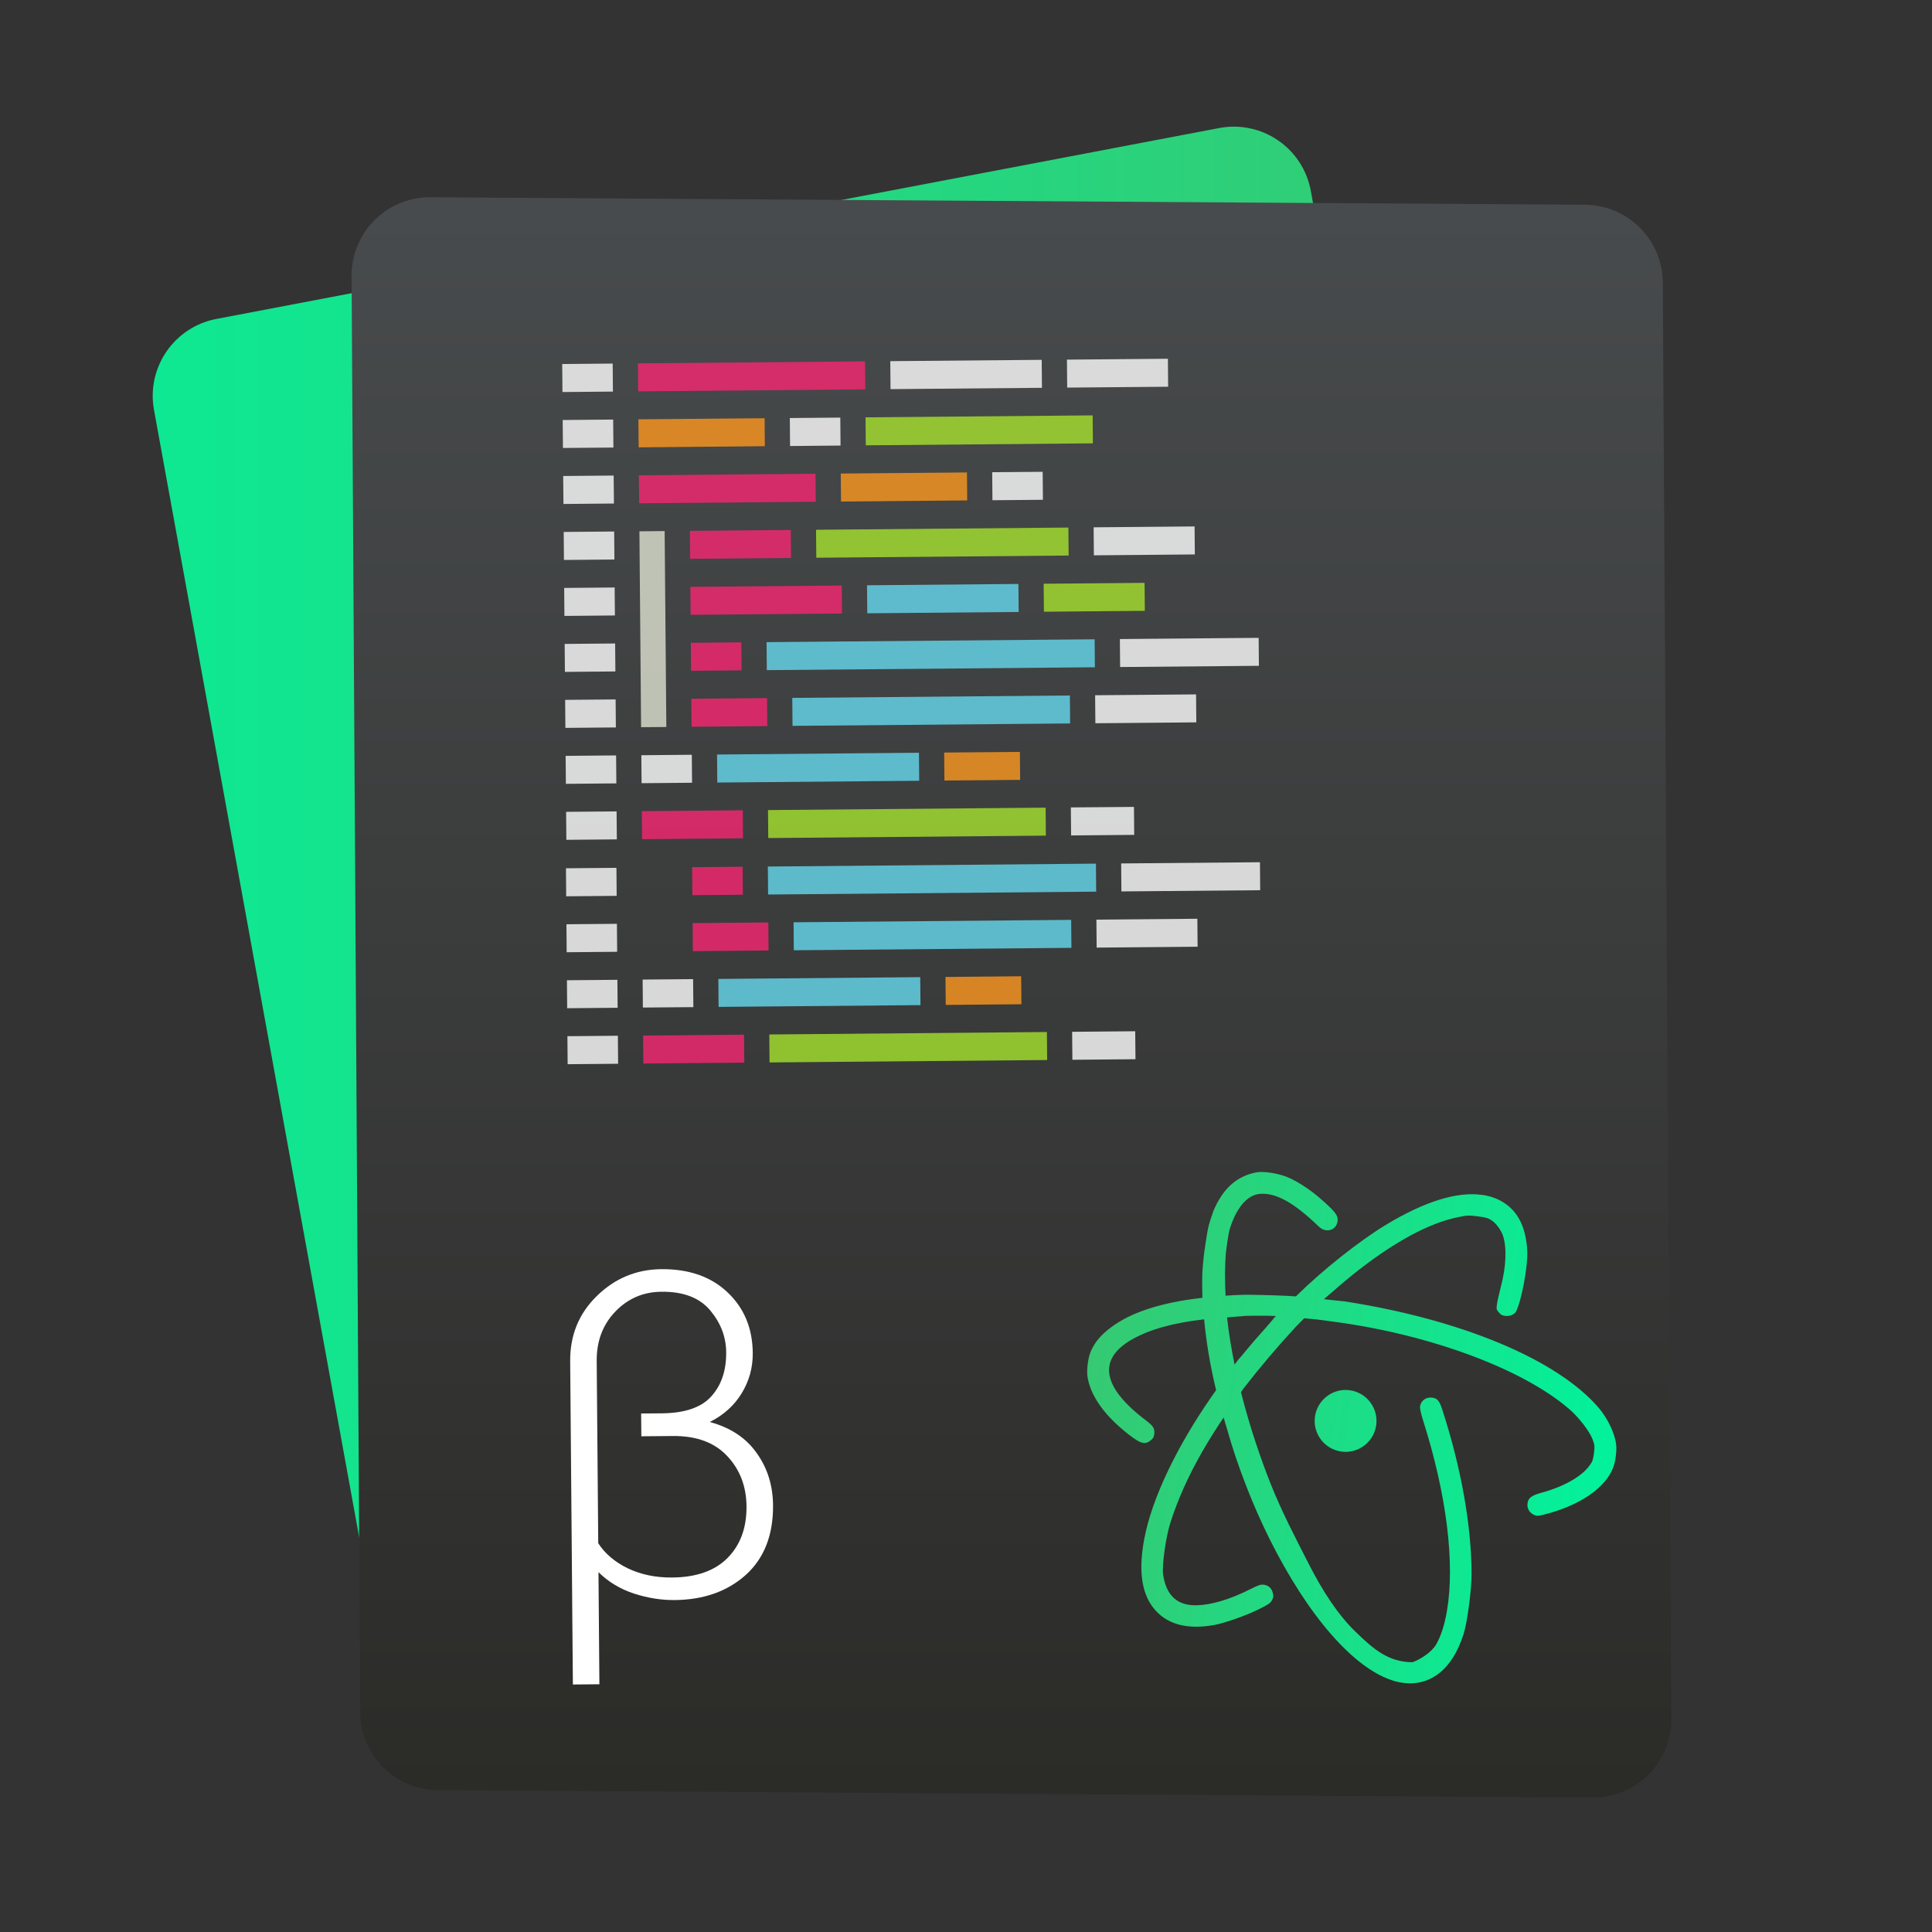 <!DOCTYPE svg  PUBLIC '-//W3C//DTD SVG 1.1//EN'  'http://www.w3.org/Graphics/SVG/1.1/DTD/svg11.dtd'>
<svg style="clip-rule:evenodd;fill-rule:evenodd;stroke-linejoin:round;stroke-miterlimit:1.414" version="1.1" viewBox="0 0 48 48" xmlns="http://www.w3.org/2000/svg">
 <rect x="0" y="0" width="48" height="48" fill="#333333" stroke="none"/>
 <path d="m32.567 4.743c-0.093-0.51-0.385-0.962-0.813-1.255-0.428-0.294-0.955-0.404-1.464-0.307-5.241 0.998-19.71 3.752-24.914 4.743-1.049 0.2-1.741 1.208-1.55 2.259 1.138 6.25 4.758 26.144 5.904 32.44 0.093 0.51 0.386 0.962 0.813 1.255 0.428 0.294 0.955 0.404 1.464 0.307 5.241-0.998 19.71-3.752 24.914-4.743 1.05-0.2 1.742-1.208 1.55-2.259-1.137-6.25-4.758-26.145-5.904-32.44z" style="fill:url(#_Linear1)"/>
 <path d="m41.311 7.021c-7e-3 -1.065-0.868-1.927-1.933-1.934-5.762-0.037-22.86-0.148-28.685-0.186-0.52-4e-3 -1.02 0.201-1.388 0.569s-0.573 0.868-0.57 1.388c0.041 6.764 0.174 28.994 0.214 35.683 7e-3 1.065 0.868 1.927 1.933 1.933 5.762 0.038 22.86 0.149 28.685 0.186 0.52 4e-3 1.02-0.201 1.388-0.569s0.573-0.868 0.57-1.388c-0.041-6.763-0.174-28.993-0.214-35.682z" style="fill:url(#_Linear2)"/>
 <path d="m13.968 9.044l1.254-0.011 6e-3 0.696-1.254 0.011-6e-3 -0.696z" style="fill-opacity:.8;fill:#fff"/>
 <path d="m13.992 11.826l1.254-0.011 7e-3 0.695-1.254 0.011-7e-3 -0.695z" style="fill-opacity:.8;fill:#fff"/>
 <path d="m13.98 10.435l1.254-0.011 6e-3 0.695-1.254 0.011-6e-3 -0.695z" style="fill-opacity:.8;fill:#fff"/>
 <path d="m14.005 13.216l1.254-0.011 6e-3 0.696-1.254 0.011-6e-3 -0.696z" style="fill-opacity:.8;fill:#fff"/>
 <path d="m14.029 15.998l1.254-0.011 6e-3 0.695-1.254 0.011-6e-3 -0.695z" style="fill-opacity:.8;fill:#fff"/>
 <path d="m14.017 14.607l1.254-0.011 6e-3 0.695-1.254 0.011-6e-3 -0.695z" style="fill-opacity:.8;fill:#fff"/>
 <path d="m14.041 17.388l1.254-0.011 6e-3 0.696-1.254 0.011-6e-3 -0.696z" style="fill-opacity:.8;fill:#fff"/>
 <path d="m14.065 20.17l1.254-0.011 6e-3 0.695-1.254 0.011-6e-3 -0.695z" style="fill-opacity:.8;fill:#fff"/>
 <path d="m14.053 18.779l1.254-0.011 6e-3 0.695-1.254 0.011-6e-3 -0.695z" style="fill-opacity:.8;fill:#fff"/>
 <path d="m15.849 9.028l5.643-0.05 6e-3 0.696-5.643 0.049-6e-3 -0.695z" style="fill-opacity:.8;fill:#f92672"/>
 <path d="m22.119 8.973l3.762-0.033 6e-3 0.695-3.762 0.033-6e-3 -0.695z" style="fill-opacity:.8;fill:#fff"/>
 <path d="m26.508 8.935l2.508-0.022 6e-3 0.695-2.508 0.022-6e-3 -0.695z" style="fill-opacity:.8;fill:#fff"/>
 <path d="m15.861 10.418l3.135-0.027 6e-3 0.695-3.135 0.028-6e-3 -0.696z" style="fill-opacity:.8;fill:#fd971f"/>
 <path d="m19.623 10.386l1.254-0.011 6e-3 0.695-1.254 0.011-6e-3 -0.695z" style="fill-opacity:.8;fill:#fff"/>
 <path d="m21.504 10.369l5.643-0.049 6e-3 0.695-5.643 0.049-6e-3 -0.695z" style="fill-opacity:.8;fill:#a6e22e"/>
 <path d="m15.873 11.809l4.389-0.038 6e-3 0.695-4.388 0.038-7e-3 -0.695z" style="fill-opacity:.8;fill:#f92672"/>
 <path d="m20.889 11.765l3.135-0.027 6e-3 0.695-3.135 0.028-6e-3 -0.696z" style="fill-opacity:.8;fill:#fd971f"/>
 <path d="m24.651 11.732l1.254-0.01 6e-3 0.695-1.254 0.011-6e-3 -0.696z" style="fill-opacity:.8;fill:#fff"/>
 <path d="m17.14 13.189l2.507-0.022 7e-3 0.695-2.508 0.022-6e-3 -0.695z" style="fill-opacity:.8;fill:#f92672"/>
 <path d="m20.274 13.162l6.27-0.055 6e-3 0.695-6.269 0.055-7e-3 -0.695z" style="fill-opacity:.8;fill:#a6e22e"/>
 <path d="m27.171 13.101l2.508-0.022 6e-3 0.696-2.508 0.022-6e-3 -0.696z" style="fill-opacity:.8;fill:#fff"/>
 <path d="m17.152 14.58l3.762-0.033 6e-3 0.695-3.762 0.033-6e-3 -0.695z" style="fill-opacity:.8;fill:#f92672"/>
 <path d="m21.541 14.541l3.761-0.033 7e-3 0.696-3.762 0.033-6e-3 -0.696z" style="fill-opacity:.8;fill:#66d9ef"/>
 <path d="m25.929 14.503l2.508-0.022 6e-3 0.695-2.507 0.022-7e-3 -0.695z" style="fill-opacity:.8;fill:#a6e22e"/>
 <path d="m17.164 15.97l1.254-0.011 6e-3 0.696-1.254 0.01-6e-3 -0.695z" style="fill-opacity:.8;fill:#f92672"/>
 <path d="m19.045 15.954l8.151-0.071 6e-3 0.695-8.151 0.071-6e-3 -0.695z" style="fill-opacity:.8;fill:#66d9ef"/>
 <path d="m27.823 15.877l3.448-0.03 6e-3 0.695-3.448 0.03-6e-3 -0.695z" style="fill-opacity:.8;fill:#fff"/>
 <path d="m17.176 17.361l1.881-0.017 6e-3 0.696-1.881 0.016-6e-3 -0.695z" style="fill-opacity:.8;fill:#f92672"/>
 <path d="m19.684 17.339l6.897-0.06 6e-3 0.695-6.897 0.06-6e-3 -0.695z" style="fill-opacity:.8;fill:#66d9ef"/>
 <path d="m27.208 17.273l2.508-0.021 6e-3 0.695-2.508 0.022-6e-3 -0.696z" style="fill-opacity:.8;fill:#fff"/>
 <path d="m17.188 18.752l-1.254 0.011 6e-3 0.695 1.254-0.011-6e-3 -0.695z" style="fill-opacity:.8;fill:#fff"/>
 <path d="m17.815 18.746l5.016-0.044 6e-3 0.696-5.016 0.044-6e-3 -0.696z" style="fill-opacity:.8;fill:#66d9ef"/>
 <path d="m23.458 18.697l1.881-0.016 6e-3 0.695-1.881 0.016-6e-3 -0.695z" style="fill-opacity:.8;fill:#fd971f"/>
 <path d="m15.946 20.153l2.508-0.022 6e-3 0.696-2.508 0.022-6e-3 -0.696z" style="fill-opacity:.8;fill:#f92672"/>
 <path d="m19.081 20.126l6.897-0.06 6e-3 0.695-6.897 0.06-6e-3 -0.695z" style="fill-opacity:.8;fill:#a6e22e"/>
 <path d="m26.605 20.06l1.568-0.013 6e-3 0.695-1.568 0.014-6e-3 -0.696z" style="fill-opacity:.8;fill:#fff"/>
 <path d="m15.886 13.2l0.627-6e-3 0.042 4.868-0.627 5e-3 -0.042-4.867z" style="fill-opacity:.678;fill:#faffeb"/>
 <path d="m14.061 21.572l1.254-0.011 6e-3 0.696-1.254 0.011-6e-3 -0.696z" style="fill-opacity:.8;fill:#fff"/>
 <path d="m14.073 22.963l1.254-0.011 6e-3 0.695-1.254 0.011-6e-3 -0.695z" style="fill-opacity:.8;fill:#fff"/>
 <path d="m14.097 25.744l1.254-0.011 6e-3 0.696-1.254 0.011-6e-3 -0.696z" style="fill-opacity:.8;fill:#fff"/>
 <path d="m14.085 24.354l1.254-0.011 6e-3 0.695-1.254 0.011-6e-3 -0.695z" style="fill-opacity:.8;fill:#fff"/>
 <path d="m17.196 21.545l1.254-0.011 6e-3 0.695-1.254 0.011-6e-3 -0.695z" style="fill-opacity:.8;fill:#f92672"/>
 <path d="m19.077 21.529l8.151-0.072 6e-3 0.696-8.151 0.071-6e-3 -0.695z" style="fill-opacity:.8;fill:#66d9ef"/>
 <path d="m27.855 21.452l3.448-0.03 6e-3 0.695-3.448 0.03-6e-3 -0.695z" style="fill-opacity:.8;fill:#fff"/>
 <path d="m17.208 22.935l1.881-0.016 6e-3 0.695-1.881 0.017-6e-3 -0.696z" style="fill-opacity:.8;fill:#f92672"/>
 <path d="m19.716 22.914l6.897-0.06 6e-3 0.695-6.897 0.06-6e-3 -0.695z" style="fill-opacity:.8;fill:#66d9ef"/>
 <path d="m27.24 22.848l2.508-0.022 6e-3 0.695-2.508 0.022-6e-3 -0.695z" style="fill-opacity:.8;fill:#fff"/>
 <path d="m17.22 24.326l-1.254 0.011 6e-3 0.695 1.254-0.01-6e-3 -0.696z" style="fill-opacity:.8;fill:#fff"/>
 <path d="m17.847 24.321l5.016-0.044 6e-3 0.695-5.016 0.044-6e-3 -0.695z" style="fill-opacity:.8;fill:#66d9ef"/>
 <path d="m23.49 24.272l1.881-0.017 6e-3 0.695-1.881 0.017-6e-3 -0.695z" style="fill-opacity:.8;fill:#fd971f"/>
 <path d="m15.978 25.728l2.508-0.022 6e-3 0.695-2.508 0.022-6e-3 -0.695z" style="fill-opacity:.8;fill:#f92672"/>
 <path d="m19.113 25.701l6.897-0.061 6e-3 0.696-6.897 0.06-6e-3 -0.695z" style="fill-opacity:.8;fill:#a6e22e"/>
 <path d="m26.637 25.635l1.567-0.014 7e-3 0.695-1.568 0.014-6e-3 -0.695z" style="fill-opacity:.8;fill:#fff"/>
 <path d="m36.823 29.688c-0.617-0.091-1.436 0.164-2.391 0.743-0.667 0.404-1.568 1.121-2.208 1.75l-0.03 0.028c-2e-3 -1e-3 -1e-3 0-2e-3 -1e-3 -0.274-0.02-0.721-0.035-1.243-0.041-0.228 6e-3 -0.35 0.012-0.5 0.024-0.018-0.367-0.022-0.731 0.01-1.088 0.06-0.454 0.077-0.541 0.145-0.717 0.168-0.445 0.418-0.704 0.705-0.725 0.395-0.03 0.848 0.224 1.453 0.81 0.192 0.189 0.471 0.086 0.472-0.172 2e-3 -0.112-0.088-0.221-0.399-0.494-0.26-0.23-0.559-0.431-0.811-0.543-0.247-0.11-0.625-0.171-0.822-0.133-0.482 0.098-0.817 0.401-1.052 0.949-0.143 0.412-0.136 0.392-0.236 1.07-0.053 0.514-0.051 0.538-0.041 1.096-1.013 0.113-1.79 0.362-2.292 0.75-0.238 0.183-0.38 0.352-0.478 0.575-0.069 0.154-0.111 0.472-0.084 0.637 0.073 0.455 0.389 0.914 0.923 1.354 0.371 0.303 0.489 0.347 0.637 0.233 0.069-0.053 0.087-0.081 0.097-0.154 0.019-0.143-0.018-0.207-0.194-0.341-1.104-0.829-1.225-1.531-0.349-2.025 0.436-0.245 1.02-0.407 1.783-0.495 0.053 0.562 0.153 1.162 0.298 1.76l-0.111 0.159c-0.866 1.242-1.487 2.541-1.672 3.528-0.145 0.759-0.078 1.325 0.214 1.709 0.32 0.417 0.829 0.564 1.526 0.438 0.262-0.048 0.795-0.235 1.112-0.395 0.229-0.113 0.281-0.148 0.319-0.219 0.037-0.07 0.04-0.093 0.023-0.174-0.027-0.121-0.106-0.196-0.225-0.212-0.077-0.01-0.133 8e-3 -0.349 0.117-0.491 0.246-0.939 0.38-1.298 0.393-0.496 0.02-0.779-0.236-0.855-0.762-0.032-0.23 0.066-0.934 0.181-1.29 0.18-0.567 0.439-1.146 0.781-1.747 0.17-0.299 0.427-0.704 0.542-0.866 0.027 0.091 0.05 0.185 0.08 0.274 0.264 0.944 0.653 1.925 1.053 2.73 0.478 0.96 1.003 1.77 1.532 2.377s1.062 1.011 1.552 1.159l-0.011-1e-3c0.431 0.129 0.816 0.069 1.141-0.18 0.266-0.207 0.464-0.521 0.613-0.975 0.092-0.285 0.2-1.1 0.199-1.505-6e-3 -1.209-0.258-2.629-0.727-4.071-0.072-0.225-0.123-0.284-0.254-0.301-0.147-0.02-0.281 0.077-0.299 0.218-7e-3 0.051 0.025 0.191 0.085 0.379 0.574 1.809 0.785 3.512 0.584 4.698-0.06 0.353-0.15 0.63-0.268 0.835-0.118 0.204-0.412 0.384-0.59 0.444-0.603-5e-3 -0.969-0.326-1.413-0.757-0.445-0.43-0.823-1.021-1.154-1.668-0.33-0.646-0.688-1.332-0.948-1.989-0.243-0.61-0.522-1.414-0.745-2.295l0.066-0.096c0.408-0.526 0.839-1.034 1.291-1.523l0.179-0.183 0.035-0.035 0.321 0.031 0.395 0.052c2.409 0.318 4.722 1.178 5.876 2.18 0.236 0.205 0.506 0.557 0.575 0.752 0.05 0.136 0.053 0.17 0.031 0.339-0.022 0.164-0.034 0.203-0.103 0.297-0.194 0.277-0.642 0.531-1.197 0.683-0.257 0.071-0.332 0.13-0.35 0.27-0.016 0.118 0.048 0.229 0.16 0.28 0.073 0.032 0.099 0.031 0.241-4e-3 0.893-0.223 1.543-0.668 1.731-1.18 0.053-0.138 0.086-0.407 0.071-0.549-0.027-0.281-0.208-0.659-0.436-0.927-1.021-1.192-3.389-2.187-6.294-2.641 0 0-0.373-0.038-0.532-0.057l0.249-0.214c0.151-0.135 0.419-0.358 0.601-0.5 0.94-0.733 1.782-1.182 2.484-1.324 0.224-0.047 0.269-0.049 0.491-0.02 0.207 0.027 0.255 0.043 0.339 0.098 0.113 0.073 0.23 0.232 0.282 0.374 0.101 0.289 0.085 0.771-0.048 1.27-0.045 0.172-0.089 0.372-0.098 0.441-0.016 0.117-0.015 0.135 0.046 0.202 0.047 0.059 0.083 0.079 0.155 0.088 0.115 0.015 0.231-0.033 0.273-0.112 0.128-0.233 0.292-1.096 0.279-1.471-0.021-0.577-0.212-0.989-0.573-1.224-0.159-0.105-0.343-0.171-0.549-0.2v2e-3zm-5.123 3.009l-0.05 0.05c-1e-3 0.01-0.111 0.138-0.246 0.29-0.135 0.15-0.327 0.37-0.429 0.496-0.099 0.122-0.194 0.233-0.212 0.249l-0.09 0.121c-0.078-0.385-0.145-0.777-0.187-1.172 0.175-0.014 0.28-0.023 0.469-0.039 0.413-8e-3 0.573-4e-3 0.745 5e-3zm1.831 1.843c-0.42-0.056-0.806 0.242-0.862 0.662-0.055 0.421 0.241 0.807 0.661 0.862 0.42 0.056 0.806-0.24 0.862-0.66 0.056-0.421-0.24-0.809-0.661-0.864z" style="fill-rule:nonzero;fill:url(#_Linear3)"/>
 <path d="m16.759 39.753c-0.33 3e-3 -0.667-0.051-1.012-0.162-0.342-0.114-0.635-0.291-0.878-0.531l0.023 2.785-0.659 6e-3 -0.067-8.031c-5e-3 -0.645 0.215-1.185 0.662-1.621 0.447-0.439 0.982-0.661 1.604-0.667 0.689-5e-3 1.238 0.188 1.648 0.58 0.409 0.388 0.617 0.89 0.622 1.505 3e-3 0.363-0.09 0.697-0.278 1.003-0.184 0.301-0.447 0.538-0.79 0.709 0.514 0.139 0.902 0.396 1.165 0.771 0.267 0.371 0.403 0.804 0.407 1.298 6e-3 0.74-0.22 1.317-0.678 1.731-0.458 0.41-1.048 0.618-1.769 0.624zm-0.04-4.076l-0.785 7e-3 -5e-3 -0.566 0.511-4e-3c0.575-5e-3 0.986-0.146 1.232-0.422 0.251-0.277 0.374-0.642 0.37-1.097-3e-3 -0.38-0.136-0.727-0.398-1.04-0.263-0.313-0.665-0.467-1.207-0.462-0.454 3e-3 -0.837 0.168-1.15 0.493-0.312 0.325-0.466 0.734-0.462 1.228l0.038 4.527c0.167 0.258 0.412 0.467 0.736 0.625 0.327 0.155 0.694 0.231 1.1 0.227 0.604-5e-3 1.064-0.168 1.38-0.489s0.472-0.747 0.468-1.278c-4e-3 -0.498-0.164-0.915-0.478-1.249-0.314-0.338-0.764-0.504-1.35-0.5z" style="fill-rule:nonzero;fill:#fff"/>
 <defs>
  <linearGradient id="_Linear1" x2="1" gradientTransform="matrix(35.336,0,0,35.336,3.481,23.683)" gradientUnits="userSpaceOnUse">
   <stop style="stop-color:#0ee892" offset="0"/>
   <stop style="stop-color:#36c972" offset="1"/>
  </linearGradient>
  <linearGradient id="_Linear2" x2="1" gradientTransform="matrix(-.034 38.92 -38.92 -.034 25.841 5.349)" gradientUnits="userSpaceOnUse">
   <stop style="stop-color:#484b4d" offset="0"/>
   <stop style="stop-color:#2b2b28" offset="1"/>
  </linearGradient>
  <linearGradient id="_Linear3" x2="1" gradientTransform="matrix(13.192,1.742,-1.742,13.192,26.598,34.218)" gradientUnits="userSpaceOnUse">
   <stop style="stop-color:#37c871" offset="0"/>
   <stop style="stop-color:#03f19b" offset="1"/>
  </linearGradient>
 </defs>
</svg>
